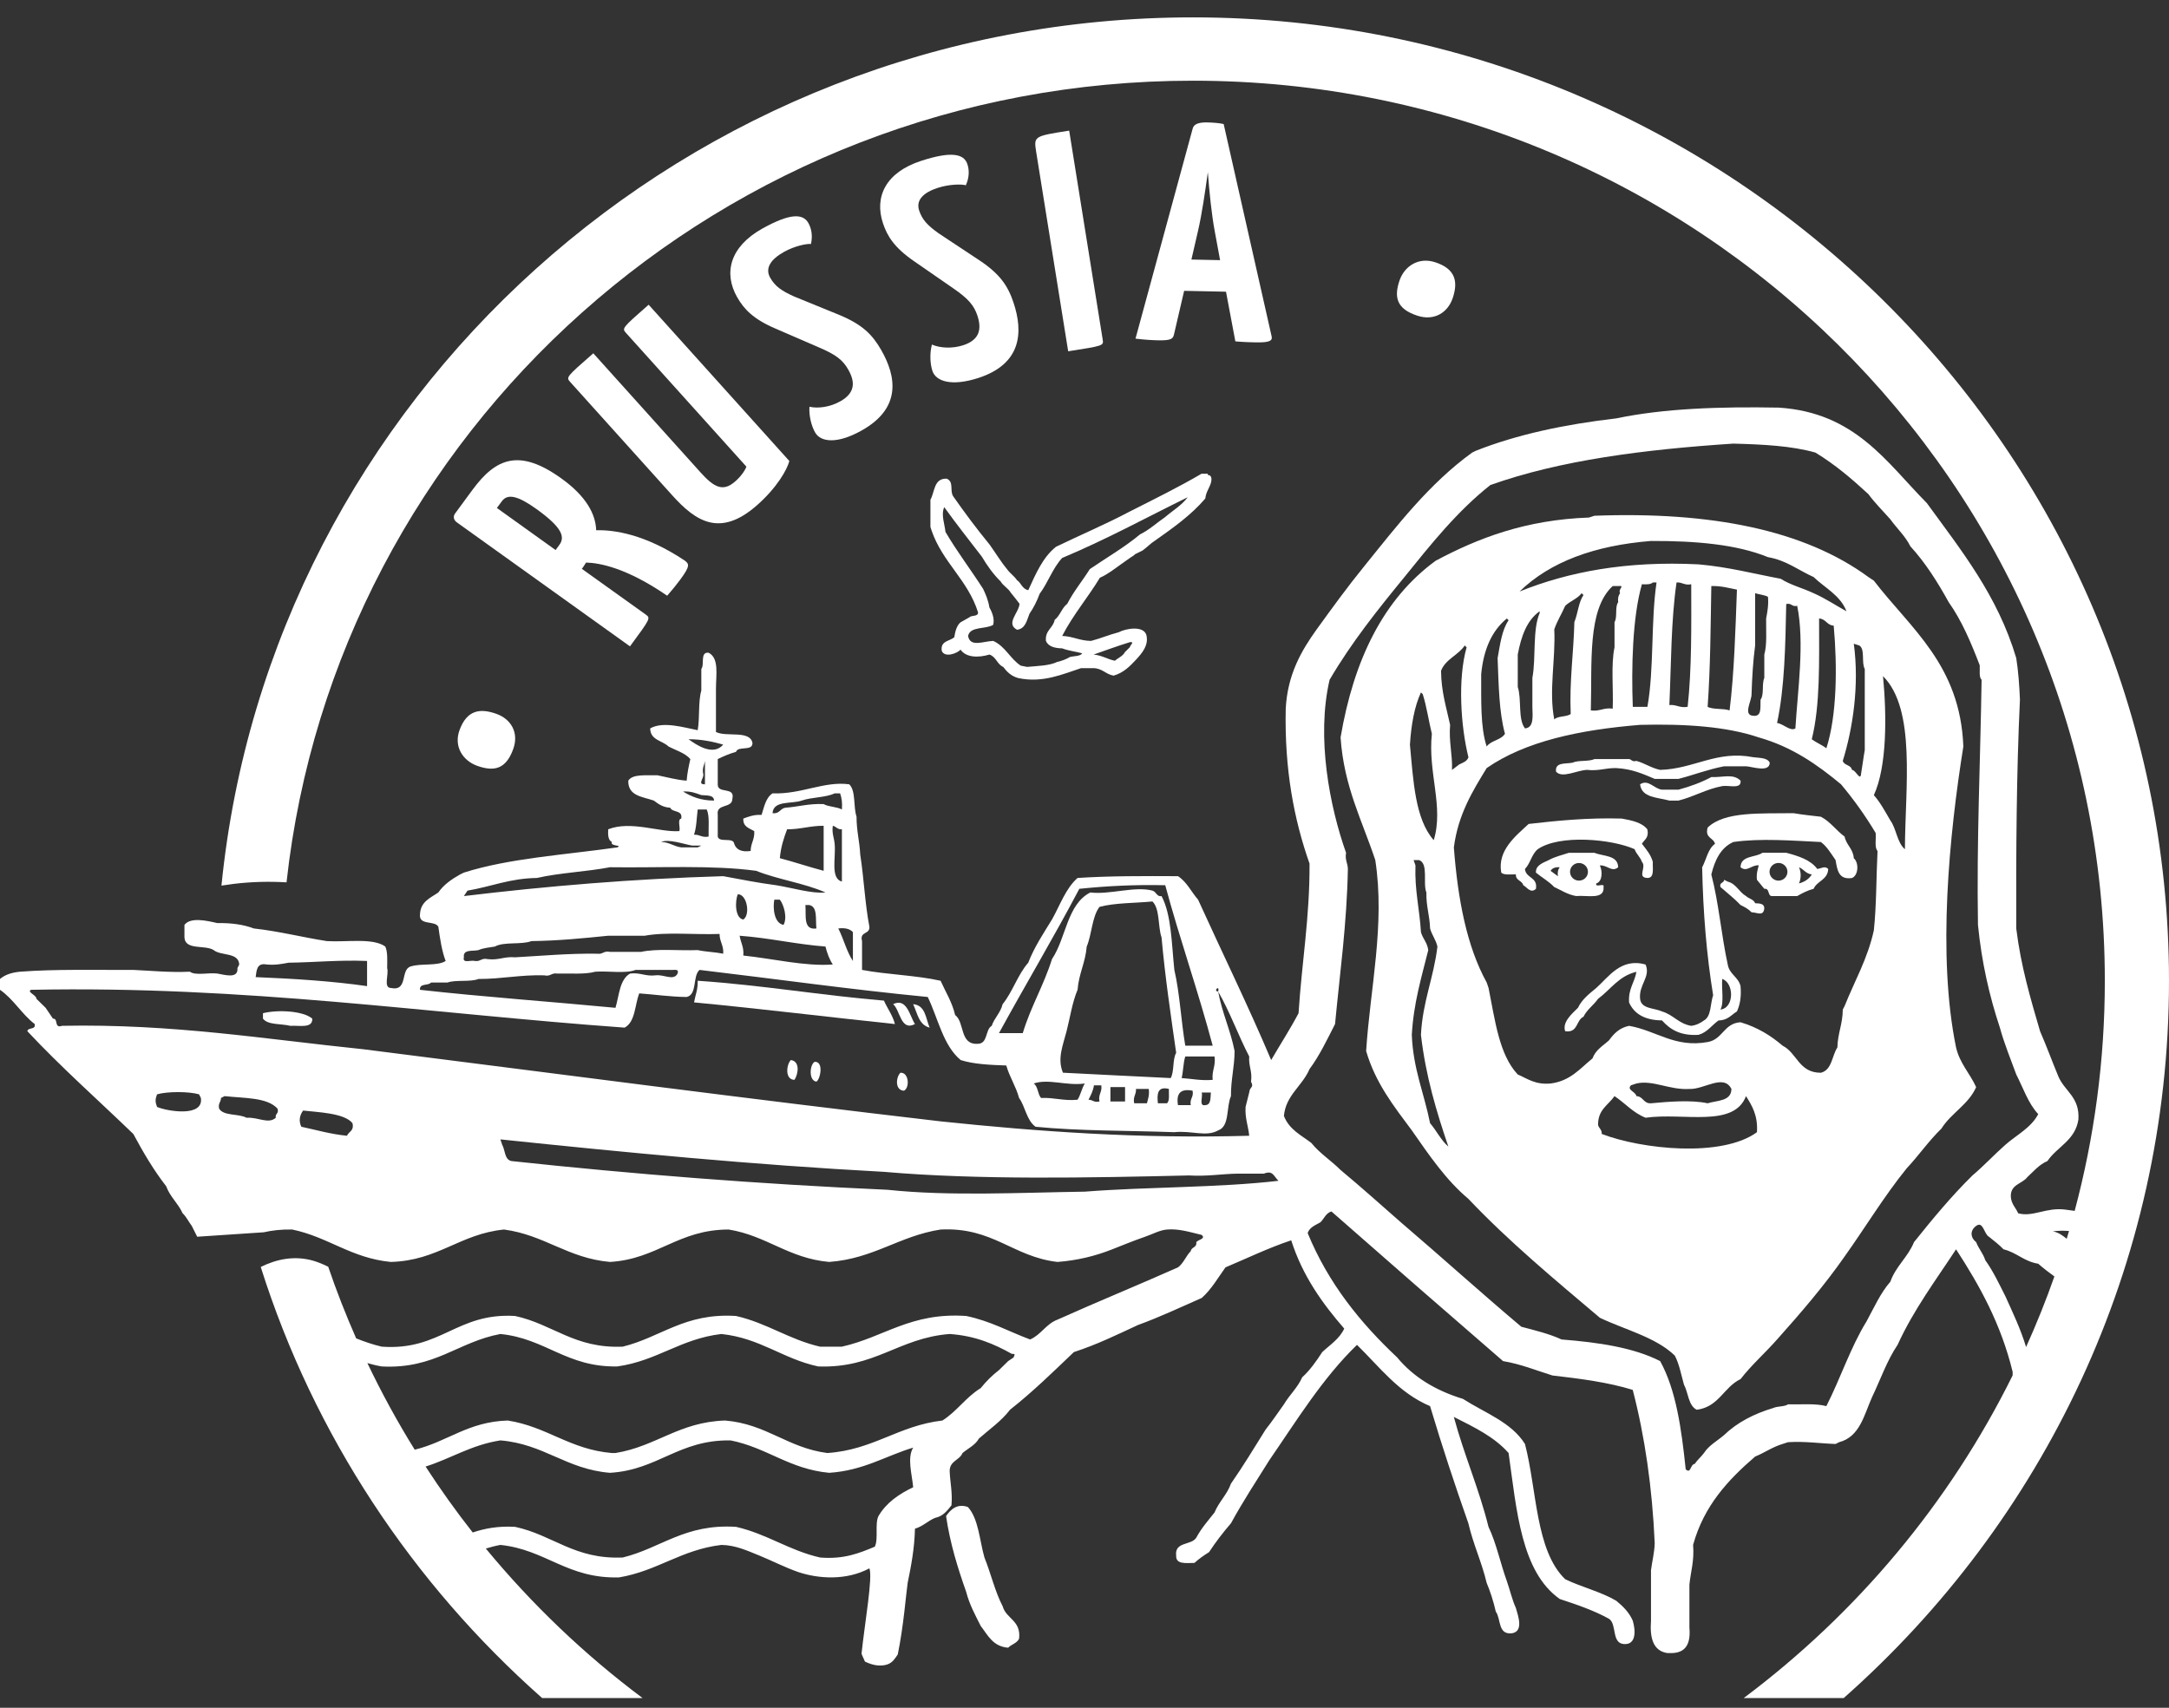 <svg width="80" height="63" viewBox="0 0 80 63" fill="none" xmlns="http://www.w3.org/2000/svg">
<rect x="0" y="0" width="80" height="63" fill="#333333" stroke="none"/>
<path d="M61.908 29.131H61.301C61.01 29.105 60.799 28.73 60.492 28.933C60.549 29.431 61.131 29.412 61.571 29.533H61.908C62.482 29.39 62.918 29.114 63.522 28.999C63.774 28.957 64.234 29.127 64.198 28.799C63.926 28.529 63.571 28.682 63.119 28.666C62.755 28.862 62.347 29.012 61.908 29.131Z" fill="white"/>
<path d="M58.538 28.401C58.967 28.45 59.222 28.324 59.614 28.335C60.194 28.364 60.607 28.553 61.031 28.733H61.908C62.474 28.587 62.99 28.384 63.591 28.268H64.399C64.628 28.279 65.266 28.513 65.274 28.136C65.191 27.952 64.91 27.962 64.669 27.934C63.315 27.67 62.491 28.364 61.234 28.401C60.897 28.331 60.674 28.157 60.355 28.07C60.167 28.125 60.182 27.974 60.021 28.003H58.809C58.593 28.102 58.212 28.035 57.998 28.136C57.736 28.186 57.346 28.11 57.392 28.466C57.62 28.726 58.164 28.411 58.538 28.401Z" fill="white"/>
<path d="M57.908 32.161C57.908 31.98 58.056 31.836 58.238 31.836C58.42 31.836 58.569 31.98 58.569 32.161C58.569 32.342 58.42 32.486 58.238 32.486C58.056 32.486 57.908 32.342 57.908 32.161ZM57.461 32.324L57.191 32.126C57.249 32.026 57.361 31.982 57.527 31.993C57.47 32.069 57.438 32.168 57.461 32.324ZM59.144 32.723C59.191 32.543 58.827 32.772 58.876 32.591C59.106 32.517 59.111 32.145 59.008 31.926C59.278 31.9 59.447 32.192 59.684 31.993C59.671 31.538 59.141 31.597 58.809 31.46H57.864C57.614 31.545 57.371 31.594 57.123 31.728C56.958 31.813 56.626 31.907 56.651 32.192C56.871 32.372 57.131 32.517 57.325 32.723C57.586 32.84 57.81 32.999 58.133 33.055C58.543 33.017 59.183 33.205 59.144 32.723Z" fill="white"/>
<path d="M56.246 32.056C56.445 31.852 56.496 31.504 56.719 31.326C57.523 30.775 59.438 30.948 60.29 31.326C60.352 31.509 60.496 31.61 60.559 31.792C60.745 31.995 60.362 32.371 60.76 32.388C61.031 32.39 60.949 32.044 60.961 31.792C60.883 31.516 60.714 31.33 60.559 31.126C60.651 30.972 60.828 30.906 60.76 30.595C60.563 30.343 60.194 30.266 59.818 30.197C58.571 30.161 57.467 30.271 56.382 30.395C55.916 30.832 55.222 31.362 55.371 32.19C55.471 32.293 55.716 32.25 55.911 32.256C55.897 32.491 56.14 32.475 56.182 32.654C56.318 32.727 56.457 32.975 56.651 32.788C56.721 32.343 56.275 32.406 56.246 32.056Z" fill="white"/>
<path d="M29.168 39.105C29.001 39.276 28.944 39.83 29.303 39.835C29.44 39.63 29.52 39.15 29.168 39.105Z" fill="white"/>
<path d="M30.044 39.171C29.857 39.29 29.827 39.867 30.111 39.901C30.258 39.822 30.392 39.144 30.044 39.171Z" fill="white"/>
<path d="M33.209 39.574C33.043 39.74 33 40.223 33.344 40.236C33.561 40.12 33.523 39.55 33.209 39.574Z" fill="white"/>
<path d="M25.733 36.18C25.744 36.502 25.645 36.713 25.599 36.978C28.097 37.216 30.531 37.517 33.008 37.777C32.921 37.443 32.731 37.208 32.603 36.913C30.263 36.715 28.105 36.341 25.733 36.18Z" fill="white"/>
<path d="M9.699 37.377V37.577C9.879 37.819 10.37 37.758 10.711 37.843C11.051 37.822 11.534 37.948 11.518 37.577C11.177 37.289 10.254 37.24 9.699 37.377Z" fill="white"/>
<path d="M70.26 31.328C69.968 31.084 69.947 30.572 69.721 30.263C69.532 29.942 69.356 29.605 69.114 29.333C69.601 28.276 69.591 26.393 69.452 24.943C70.68 26.168 70.267 29.062 70.26 31.328ZM69.114 34.319C68.882 35.376 68.404 36.188 68.035 37.113L67.968 37.243C67.966 37.771 67.78 38.12 67.769 38.641C67.563 38.949 67.575 39.467 67.161 39.574C66.345 39.577 66.283 38.842 65.748 38.575C65.315 38.203 64.82 37.896 64.197 37.711C63.581 37.746 63.542 38.347 62.983 38.441C61.766 38.66 61.099 38.02 60.087 37.843C59.733 37.914 59.524 38.13 59.348 38.375C59.128 38.578 58.85 38.726 58.74 39.041C58.285 39.408 57.926 39.877 57.193 39.97C56.621 40.022 56.339 39.791 55.98 39.638C55.288 38.902 55.142 37.627 54.903 36.446L54.834 36.244C54.099 34.912 53.769 33.176 53.623 31.26C53.782 30.045 54.31 29.189 54.834 28.334C56.257 27.348 58.251 26.922 60.492 26.74C62.148 26.7 63.668 26.796 64.869 27.203C66.11 27.555 67.036 28.215 67.903 28.933C68.37 29.491 68.8 30.089 69.181 30.729C69.201 30.954 69.132 31.27 69.25 31.391C69.201 32.362 69.212 33.395 69.114 34.319ZM60.156 40.036L60.357 39.97C60.958 39.83 61.584 40.217 62.312 40.172C62.856 40.194 63.576 39.601 63.861 40.172C63.854 40.629 63.344 40.589 62.983 40.7C62.375 40.568 61.524 40.642 60.896 40.7C60.613 40.717 60.613 40.447 60.357 40.436C60.324 40.262 59.986 40.212 60.156 40.036ZM64.802 41.767C63.508 42.711 60.556 42.4 59.077 41.831C59.089 41.669 58.972 41.627 58.943 41.501C58.931 40.934 59.32 40.766 59.549 40.436C59.939 40.695 60.231 41.05 60.695 41.233C62.099 41.034 63.944 41.617 64.399 40.436C64.623 40.792 64.842 41.153 64.802 41.767ZM53.555 28.403C53.574 27.805 53.433 27.365 53.485 26.74C53.348 26.1 53.156 25.514 53.151 24.743C53.319 24.311 53.785 24.173 54.024 23.812L54.094 23.88C53.761 25.043 53.877 26.798 54.161 27.936C54.111 28.087 53.957 28.134 53.822 28.2L53.555 28.403ZM52.746 41.435C52.529 40.338 52.12 39.434 52.072 38.175C52.138 37.002 52.431 36.046 52.679 35.051C52.644 34.771 52.476 34.63 52.409 34.385C52.361 33.548 52.173 32.843 52.207 31.924L52.138 31.728H52.342C52.697 31.863 52.47 32.572 52.61 32.925C52.597 33.424 52.733 33.778 52.746 34.251C52.814 34.494 52.958 34.665 53.017 34.917C52.881 36.069 52.47 36.95 52.409 38.175C52.586 39.706 52.986 41.02 53.42 42.297C53.144 42.059 52.984 41.709 52.746 41.435ZM52.003 27.47C52.05 26.74 52.165 26.076 52.409 25.543L52.476 25.609C52.62 26.063 52.693 26.588 52.812 27.069C52.659 28.509 53.26 29.755 52.881 30.994C52.192 30.213 52.129 28.809 52.003 27.47ZM54.631 24.875C54.716 23.963 55.022 23.27 55.577 22.816L55.642 22.882C55.395 23.235 55.329 23.771 55.237 24.277C55.275 25.261 55.288 26.266 55.508 27.069C55.363 27.304 54.99 27.314 54.834 27.538C54.596 26.819 54.636 25.825 54.631 24.875ZM55.98 24.144C56.106 23.472 56.315 22.881 56.788 22.55V22.616C56.519 23.235 56.658 24.26 56.519 25.009V26.075C56.53 26.442 56.576 26.84 56.248 26.871C55.978 26.54 56.13 25.791 55.98 25.341V24.144ZM57.933 26.339C57.777 26.455 57.459 26.403 57.327 26.54C57.119 25.493 57.379 24.329 57.327 23.216C57.435 22.901 57.602 22.644 57.73 22.349C57.911 22.173 58.184 22.088 58.336 21.883L58.404 21.952C58.221 22.215 58.198 22.634 58.068 22.948C58.04 24.099 57.882 25.114 57.933 26.339ZM59.753 21.883C59.696 21.96 59.663 22.063 59.684 22.217C59.555 22.38 59.663 22.776 59.549 22.948V23.88C59.413 24.521 59.511 25.396 59.482 26.142C59.142 26.094 59.012 26.252 58.675 26.207C58.726 24.46 58.537 22.483 59.482 21.619H59.684C59.96 21.599 59.673 21.711 59.753 21.883ZM61.099 21.487C60.886 22.916 61.012 24.68 60.762 26.075H60.223C60.169 24.661 60.206 22.781 60.559 21.553C60.726 21.562 60.886 21.562 60.963 21.487H61.099ZM62.246 26.075C61.944 26.126 61.837 25.984 61.572 26.009C61.64 24.482 61.632 22.876 61.837 21.487C62.056 21.472 62.125 21.604 62.378 21.553C62.381 23.108 62.399 24.672 62.246 26.075ZM64.064 21.751C64.007 23.272 63.965 24.803 63.793 26.207C63.563 26.124 63.189 26.184 62.983 26.075C63.085 24.643 63.093 23.119 63.119 21.619C63.488 21.609 63.761 21.694 64.064 21.751ZM65.074 24.144V25.009C64.974 25.22 65.074 25.63 64.936 25.807C64.918 26.076 64.995 26.441 64.668 26.405C64.275 26.385 64.611 25.854 64.603 25.609C64.623 24.987 64.659 24.377 64.735 23.812V21.883C64.889 21.933 65.08 21.944 65.209 22.017C65.235 22.331 65.186 22.574 65.141 22.816C65.134 23.272 65.178 23.783 65.074 24.144ZM66.22 26.871C66.033 26.99 65.79 26.706 65.544 26.671C65.823 25.373 65.851 23.828 65.882 22.283C66.089 22.234 66.081 22.398 66.287 22.349C66.564 23.722 66.306 25.448 66.22 26.871ZM67.094 22.816C67.349 22.831 67.38 23.067 67.633 23.08C67.77 24.59 67.752 26.403 67.362 27.604C67.199 27.478 66.992 27.396 66.824 27.272C67.14 26.009 67.094 24.389 67.094 22.816ZM56.047 21.82C57.18 20.721 58.817 20.122 60.896 19.956C62.541 19.951 64.05 20.08 65.209 20.553C65.896 20.673 66.335 21.039 66.892 21.287C67.312 21.693 67.875 21.956 68.105 22.55C67.7 22.328 67.328 22.075 66.892 21.883C66.497 21.696 66.033 21.58 65.679 21.351C64.681 21.164 63.743 20.915 62.649 20.819C59.973 20.686 57.852 21.095 56.047 21.82ZM68.577 23.812C68.8 23.947 68.647 24.452 68.779 24.677V27.67C68.727 27.952 68.694 28.25 68.644 28.533C68.619 28.854 68.443 28.392 68.306 28.403C68.277 28.21 68.017 28.244 67.968 28.069C68.335 26.882 68.584 25.286 68.374 23.747L68.577 23.812ZM72.146 38.641C71.447 35.244 71.898 30.765 72.415 27.538C72.299 24.528 70.479 23.198 69.114 21.421L68.913 21.287C66.543 19.548 63.103 18.865 58.809 19.026L58.607 19.092C56.265 19.176 54.524 19.848 52.95 20.687C51.014 22.104 49.928 24.357 49.445 27.203C49.566 29.014 50.243 30.274 50.725 31.728C51.094 34.113 50.532 36.478 50.388 38.773C50.734 39.962 51.418 40.818 52.072 41.699C52.705 42.606 53.325 43.524 54.161 44.228C55.657 45.807 57.342 47.202 59.01 48.614C59.95 49.061 61.072 49.33 61.772 50.008C61.936 50.314 62.006 50.711 62.109 51.075C62.272 51.38 62.268 51.847 62.58 52.006C63.397 51.905 63.576 51.17 64.197 50.875C64.606 50.348 65.106 49.91 65.544 49.413C66.417 48.435 67.274 47.441 68.035 46.352C68.804 45.272 69.499 44.118 70.329 43.095C70.771 42.624 71.143 42.081 71.607 41.633C71.968 41.055 72.601 40.752 72.887 40.104C72.658 39.598 72.285 39.235 72.146 38.641Z" fill="white"/>
<path d="M37.184 60.784C37.306 60.658 37.512 60.618 37.587 60.451C37.667 59.773 37.11 59.724 36.981 59.253C36.697 58.712 36.547 58.041 36.309 57.456C36.127 56.813 36.092 56.03 35.701 55.595C35.318 55.452 35.062 55.677 34.894 55.929C35.045 56.953 35.328 57.851 35.635 58.721C35.758 59.197 35.973 59.585 36.173 59.983C36.436 60.323 36.619 60.739 37.184 60.784Z" fill="white"/>
<path d="M63.522 36.114C63.958 36.254 63.976 37.182 63.456 37.243C63.596 36.984 63.49 36.48 63.522 36.114ZM68.035 30.861C67.725 30.637 67.514 30.314 67.16 30.129C66.822 30.089 66.478 30.055 66.149 29.998C64.936 30.018 63.607 29.923 62.983 30.53C62.874 30.924 63.199 30.895 63.255 31.128C62.993 31.315 62.938 31.703 62.781 31.995C62.815 33.668 62.946 35.244 63.186 36.713C63.077 37.026 63.122 37.492 62.85 37.643C62.719 37.737 62.577 37.817 62.378 37.843C61.914 37.766 61.717 37.432 61.3 37.313C61.01 37.177 60.532 37.226 60.492 36.847C60.438 36.319 60.889 36.043 60.695 35.582C59.785 35.321 59.33 36.043 58.876 36.446C58.62 36.659 58.351 36.86 58.2 37.179C57.98 37.397 57.616 37.701 57.728 38.041C58.208 38.114 58.125 37.635 58.404 37.508C58.533 37.24 58.778 37.082 58.941 36.847C59.405 36.505 59.707 36.001 60.357 35.85C60.29 36.246 60.05 36.478 60.086 36.981C60.277 37.413 60.68 37.635 61.3 37.643C61.594 37.974 61.976 38.217 62.647 38.175C62.977 38.08 63.137 37.817 63.387 37.643C63.723 37.642 63.854 37.438 64.063 37.313C64.177 37.069 64.231 36.767 64.197 36.378C64.118 36.04 63.785 35.943 63.725 35.582C63.49 34.507 63.392 33.295 63.119 32.259C63.252 31.721 63.467 31.273 63.928 31.062C64.918 30.915 66.148 31.014 67.16 31.062C67.39 31.233 67.534 31.489 67.702 31.728C67.764 32.084 67.805 32.464 68.306 32.39C68.546 32.298 68.57 31.826 68.374 31.66C68.349 31.305 68.099 31.178 68.035 30.861Z" fill="white"/>
<path d="M32.941 37.044C33.202 37.257 33.218 38.056 33.747 37.777C33.558 37.498 33.449 36.789 32.941 37.044Z" fill="white"/>
<path d="M64.736 33.32C64.681 33.173 64.5 33.154 64.399 33.055C64.139 32.91 64.045 32.606 63.725 32.523L63.591 32.456C63.589 32.588 63.405 32.54 63.456 32.722C63.705 32.943 63.971 33.146 64.197 33.386C64.35 33.46 64.492 33.537 64.602 33.653C64.822 33.664 65.036 33.808 65.072 33.52C65.083 33.331 64.909 33.328 64.736 33.32Z" fill="white"/>
<path d="M66.353 32.59C66.435 32.399 66.435 32.179 66.353 31.993C66.528 32.063 66.603 32.232 66.825 32.258C66.724 32.425 66.562 32.532 66.353 32.59ZM65.598 32.487C65.415 32.487 65.266 32.34 65.266 32.159C65.266 31.981 65.415 31.834 65.598 31.834C65.779 31.834 65.927 31.981 65.927 32.159C65.927 32.34 65.779 32.487 65.598 32.487ZM67.027 32.056C66.782 31.721 66.342 31.581 65.881 31.458H65.007C64.742 31.641 64.202 31.552 64.197 31.993C64.433 32.19 64.601 31.897 64.869 31.922C64.83 32.082 64.775 32.224 64.802 32.456L65.073 32.788C65.279 32.764 65.188 33.031 65.341 33.056H66.286C66.471 32.951 66.66 32.848 66.892 32.788C67.019 32.493 67.413 32.461 67.431 32.056C67.307 31.929 67.184 32.037 67.027 32.056Z" fill="white"/>
<path d="M33.68 37.044C33.837 37.381 33.891 37.811 34.288 37.909C34.142 37.567 34.136 37.083 33.68 37.044Z" fill="white"/>
<path d="M73.965 47.818C73.733 47.359 73.511 46.888 73.224 46.489C73.142 46.232 72.977 46.063 72.887 45.822C72.662 45.643 72.663 45.385 72.887 45.224C73.147 45.03 73.176 45.526 73.359 45.623C73.541 45.771 73.733 45.915 73.898 46.087C74.384 46.206 74.655 46.537 75.177 46.619C75.365 46.785 75.566 46.938 75.773 47.088C75.462 47.973 75.112 48.843 74.729 49.692C74.524 49.017 74.237 48.422 73.965 47.818ZM70.595 45.822C70.371 46.376 69.924 46.709 69.722 47.283C69.357 47.7 69.119 48.242 68.843 48.748C68.257 49.695 67.881 50.854 67.362 51.872C66.975 51.766 66.432 51.816 65.949 51.806C65.816 51.898 65.561 51.869 65.41 51.939C64.685 52.155 64.069 52.478 63.591 52.938C63.341 53.155 63.031 53.315 62.848 53.602C62.745 53.743 62.606 53.85 62.512 54C62.334 54.019 62.37 54.391 62.174 54.2C62.019 52.712 61.818 51.271 61.232 50.211C60.254 49.712 58.966 49.521 57.596 49.413C57.152 49.207 56.63 49.08 56.112 48.944C54.612 47.681 53.16 46.364 51.667 45.09C50.932 44.444 50.199 43.789 49.443 43.159C49.098 42.814 48.674 42.545 48.367 42.164C48.009 41.886 47.549 41.675 47.355 41.166C47.425 40.399 48.026 40.075 48.3 39.438C48.669 38.941 48.948 38.351 49.241 37.777C49.42 35.888 49.676 34.08 49.714 32.056C49.711 31.839 49.6 31.726 49.647 31.46C49.048 29.771 48.542 27.216 49.04 25.077C49.846 23.701 50.818 22.486 51.802 21.285C52.777 20.077 53.746 18.86 54.969 17.893C57.542 16.976 60.644 16.581 63.927 16.365C65.023 16.393 66.089 16.447 66.959 16.696C67.684 17.136 68.309 17.671 68.912 18.228C69.157 18.562 69.45 18.849 69.722 19.158C69.965 19.496 70.27 19.77 70.461 20.154C71.016 20.76 71.463 21.47 71.875 22.215C72.356 22.895 72.699 23.707 73.019 24.542C73.029 24.735 72.985 24.98 73.088 25.077C73.042 28.089 72.902 31.012 72.954 34.119C73.091 35.513 73.38 36.759 73.762 37.909C73.93 38.52 74.159 39.068 74.366 39.636C74.623 40.139 74.81 40.708 75.177 41.1C74.908 41.611 74.379 41.865 73.965 42.231C73.55 42.597 73.174 43.005 72.751 43.362C71.976 44.124 71.279 44.967 70.595 45.822ZM40.011 43.96C37.623 43.994 35.014 44.134 32.736 43.891C27.968 43.68 23.354 43.314 18.86 42.831C18.605 42.774 18.634 42.429 18.523 42.231L18.456 42.032C23.088 42.515 27.746 42.969 32.603 43.229C36.077 43.532 40.193 43.448 43.853 43.362C44.527 43.404 45.051 43.303 45.672 43.295H46.617C46.95 43.163 46.974 43.386 47.154 43.56C44.903 43.82 42.343 43.778 40.011 43.96ZM13.404 38.707C9.781 38.336 6.371 37.761 2.289 37.842C1.979 37.948 2.165 37.568 1.953 37.577L1.683 37.178L1.345 36.847C1.345 36.704 0.981 36.598 1.143 36.514C9.069 36.356 15.797 37.387 23.038 37.909C23.434 37.701 23.411 37.079 23.576 36.646C24.161 36.687 24.704 36.772 25.326 36.779C25.729 36.687 25.535 36.008 25.802 35.78C28.608 36.112 31.357 36.501 34.219 36.779C34.601 37.574 34.787 38.568 35.432 39.105C35.907 39.258 36.51 39.284 37.115 39.306C37.239 39.74 37.468 40.067 37.587 40.504C37.819 40.826 37.865 41.337 38.196 41.566C39.806 41.725 41.602 41.704 43.314 41.766C43.943 41.698 44.489 41.951 44.93 41.7C45.363 41.549 45.221 40.836 45.402 40.436C45.396 39.831 45.533 39.369 45.536 38.773C45.383 37.994 45.074 37.368 44.93 36.578C44.728 36.565 44.996 36.304 44.93 36.578C45.363 37.327 45.672 38.198 46.075 38.973C46.047 39.335 46.197 39.519 46.142 39.902C46.261 40.139 46.098 40.067 46.075 40.302L45.941 40.834C45.915 41.26 46.041 41.535 46.075 41.898C41.985 42.013 38.288 41.743 34.692 41.367C27.542 40.534 20.491 39.603 13.404 38.707ZM12.798 41.898C12.183 41.838 11.668 41.683 11.115 41.566C11.005 41.351 11.059 41.126 11.181 40.968C11.699 41.029 12.706 41.057 13 41.434C13.069 41.724 12.862 41.738 12.798 41.898ZM10.171 41.234C9.9 41.48 9.526 41.205 9.092 41.234C8.803 41.074 8.251 41.177 8.083 40.9C8.034 40.699 8.151 40.658 8.151 40.504L8.284 40.436C9.012 40.517 9.859 40.476 10.238 40.9C10.293 41.089 10.143 41.072 10.171 41.234ZM5.792 40.834C5.722 40.647 5.722 40.559 5.792 40.37C6.166 40.26 6.968 40.26 7.342 40.37L7.409 40.504C7.521 41.227 6.152 40.992 5.792 40.834ZM9.835 35.58C10.155 35.608 10.396 35.56 10.643 35.514C11.617 35.502 12.511 35.407 13.539 35.45V36.378C12.249 36.193 10.855 36.104 9.43 36.046C9.464 35.792 9.471 35.51 9.835 35.58ZM15.898 36.246H16.502C16.816 36.135 17.345 36.235 17.648 36.114C18.505 36.117 19.193 35.954 20.073 35.98C20.308 36.035 20.334 35.88 20.545 35.914C21.028 35.903 21.572 35.954 21.958 35.846C22.438 35.811 23.073 35.926 23.441 35.78H24.721C24.84 35.797 25.058 35.714 24.991 35.914C24.845 36.198 24.487 35.938 24.182 35.98C23.8 36.025 23.624 35.869 23.24 35.914C22.853 36.132 22.838 36.717 22.701 37.178C20.305 36.949 17.852 36.778 15.491 36.514C15.464 36.262 15.798 36.373 15.898 36.246ZM26.675 35.182C26.379 35.121 26.028 35.113 25.733 35.049C25.039 35.076 24.231 34.986 23.643 35.115H22.499C22.264 35.063 22.239 35.215 22.027 35.182C20.958 35.168 19.996 35.26 18.997 35.315C18.597 35.278 18.394 35.432 17.986 35.382C17.75 35.329 17.725 35.482 17.513 35.45C17.374 35.408 17.046 35.555 17.11 35.315C17.069 35.01 17.428 35.099 17.648 35.049C17.817 34.971 18.043 34.954 18.254 34.918C18.585 34.731 19.23 34.86 19.601 34.717C20.6 34.704 21.515 34.612 22.432 34.519H23.779C24.572 34.372 25.635 34.488 26.54 34.453C26.54 34.739 26.696 34.873 26.675 35.182ZM17.11 33.056L17.243 32.855C18.107 32.711 18.806 32.401 19.803 32.388C20.642 32.196 21.634 32.158 22.499 31.992C24.314 32.018 26.27 31.905 27.888 32.124C28.684 32.445 29.674 32.579 30.446 32.923C29.964 32.977 29.191 32.745 28.629 32.656C27.953 32.569 27.323 32.44 26.675 32.322C23.336 32.42 20.176 32.688 17.11 33.056ZM25.529 31.194H25.867L25.733 31.26H25.127C24.85 31.223 24.689 31.069 24.384 31.059C24.665 30.94 25.204 31.136 25.529 31.194ZM26.136 30.861C25.881 30.91 25.815 30.78 25.597 30.793C25.689 30.532 25.694 30.18 25.733 29.862H26.067C26.179 30.11 26.125 30.517 26.136 30.861ZM25.192 29.199C25.478 29.181 25.671 29.261 25.867 29.331C26.072 29.351 26.327 29.318 26.338 29.533C25.844 29.533 25.499 29.386 25.192 29.199C25.116 28.998 24.837 29.272 25.192 29.199ZM25.934 28.534C25.896 28.318 25.979 28.223 26.001 28.069V28.933C25.692 28.936 25.996 28.7 25.934 28.534ZM25.395 27.27C25.89 27.272 26.291 27.36 26.675 27.468C26.306 27.899 25.7 27.491 25.395 27.27ZM30.379 30.463V32.124C29.831 31.979 29.312 31.803 28.763 31.658C28.799 31.252 28.908 30.915 29.031 30.593C29.529 30.595 29.884 30.459 30.379 30.463ZM29.57 29.533C29.939 29.404 30.453 29.425 30.784 29.267H30.986C31.044 29.43 31.073 29.621 31.052 29.862C30.87 29.757 30.565 29.77 30.379 29.663C29.839 29.637 29.447 29.762 28.965 29.797C28.771 29.826 28.753 30.034 28.494 29.997C28.525 29.516 29.194 29.666 29.57 29.533ZM29.706 33.386H29.842C30.166 33.442 30.072 33.911 30.112 34.251C29.614 34.321 29.739 33.777 29.706 33.386ZM28.56 33.188H28.763C28.91 33.376 29.049 33.85 28.899 34.119C28.538 34.055 28.502 33.46 28.56 33.188ZM27.214 32.989C27.555 32.985 27.682 33.75 27.416 33.921C27.104 33.874 27.104 33.236 27.214 32.989ZM30.446 34.918C30.508 35.166 30.592 35.394 30.717 35.58C29.698 35.658 28.474 35.358 27.416 35.25C27.444 34.933 27.318 34.77 27.28 34.519C28.387 34.601 29.343 34.833 30.446 34.918ZM30.784 31.126C30.765 30.903 30.676 30.744 30.717 30.463C30.845 30.491 30.885 30.606 31.052 30.593V32.522C30.616 32.403 30.838 31.629 30.784 31.126ZM31.458 34.385V35.45C31.225 35.103 31.117 34.633 30.919 34.251C31.176 34.219 31.351 34.27 31.458 34.385ZM40.011 39.97C39.899 40.148 39.858 40.391 39.744 40.569C39.219 40.62 38.889 40.481 38.397 40.504C38.27 40.36 38.288 40.077 38.126 39.97C38.679 39.782 39.334 40.065 40.011 39.97ZM40.552 40.634C40.346 40.684 40.307 40.568 40.147 40.569C40.23 40.408 40.317 40.246 40.349 40.038H40.62C40.657 40.296 40.499 40.362 40.552 40.634ZM41.496 40.634H40.956V40.102H41.496V40.634ZM42.303 40.699H41.832C41.78 40.451 41.914 40.383 41.899 40.17H42.37C42.4 40.397 42.343 40.541 42.303 40.699ZM43.045 40.699H42.707C42.669 40.354 42.692 40.065 43.112 40.17C43.105 40.362 43.148 40.605 43.045 40.699ZM39.205 39.572C38.986 39.053 39.21 38.549 39.339 38.041C39.468 37.537 39.546 36.983 39.744 36.514C39.791 35.916 40.033 35.513 40.082 34.918C40.273 34.464 40.274 33.824 40.552 33.455C41.118 33.303 41.852 33.318 42.506 33.255C42.787 33.529 42.701 34.169 42.842 34.583C42.973 36.048 43.182 37.444 43.381 38.839C43.241 39.078 43.316 39.529 43.179 39.77C41.853 39.704 40.524 39.641 39.205 39.572ZM39.809 32.788C40.806 32.685 41.85 32.63 42.978 32.656C43.521 34.667 44.191 36.555 44.728 38.575H43.717C43.562 37.663 43.515 36.647 43.314 35.78C43.211 34.817 43.211 33.757 42.842 33.056C42.671 33.096 42.651 32.896 42.506 32.855C41.858 32.682 40.924 33.012 40.214 32.923C39.355 33.358 39.321 34.61 38.8 35.382C38.498 36.347 38.018 37.136 37.723 38.111H36.846C37.822 36.325 38.857 34.596 39.809 32.788ZM43.919 40.768H43.448C43.376 40.342 43.538 40.148 43.987 40.236C44.034 40.483 43.874 40.522 43.919 40.768ZM44.323 40.302H44.661C44.642 40.505 44.671 40.755 44.459 40.768C44.204 40.821 44.374 40.452 44.323 40.302ZM44.728 39.836C44.287 39.872 43.962 39.794 43.583 39.77C43.644 39.521 43.641 39.206 43.717 38.973H44.796C44.847 39.334 44.689 39.489 44.728 39.836ZM76.312 45.411L76.227 45.699C76.088 45.583 75.922 45.464 75.715 45.423C75.927 45.398 76.125 45.396 76.312 45.411ZM37.386 50.076L37.184 50.211L36.846 50.543C36.595 50.735 36.371 50.959 36.173 51.207C35.631 51.536 35.293 52.066 34.759 52.403C33.129 52.592 32.216 53.486 30.515 53.602C29.044 53.411 28.275 52.529 26.742 52.403C25.044 52.456 24.206 53.357 22.701 53.602H22.566C21.013 53.469 20.181 52.629 18.728 52.403C17.261 52.445 16.504 53.186 15.296 53.479C14.657 52.45 14.075 51.383 13.55 50.284C13.719 50.332 13.892 50.377 14.078 50.408C16.045 50.511 16.887 49.502 18.456 49.211C20.13 49.378 20.896 50.442 22.768 50.408C24.242 50.202 25.101 49.386 26.608 49.211C28.048 49.364 28.867 50.126 30.178 50.408C32.275 50.485 33.148 49.354 35.027 49.211C35.973 49.276 36.674 49.583 37.319 49.944C37.491 49.942 37.401 49.993 37.386 50.076ZM33.681 54.864C33.151 55.118 32.688 55.436 32.4 55.929C32.261 56.211 32.405 56.778 32.266 57.057C31.695 57.294 31.129 57.53 30.245 57.456C29.098 57.194 28.296 56.588 27.147 56.325C25.25 56.206 24.389 57.108 22.969 57.456C21.184 57.533 20.399 56.625 18.997 56.325C18.368 56.289 17.875 56.385 17.436 56.533C16.819 55.751 16.241 54.938 15.697 54.101C16.641 53.803 17.379 53.303 18.456 53.136C20.073 53.27 20.881 54.2 22.499 54.332C24.276 54.225 25.029 53.107 26.946 53.136C28.291 53.402 29.107 54.193 30.582 54.332C31.847 54.249 32.652 53.714 33.681 53.402C33.452 53.78 33.636 54.378 33.681 54.864ZM44 0.641C25.344 0.641 9.964 14.715 8.168 32.67C8.321 32.646 8.466 32.63 8.62 32.606C9.28 32.527 9.931 32.511 10.568 32.55C12.396 15.924 26.662 2.977 44 2.977C62.575 2.977 77.633 17.848 77.633 36.183C77.633 39.116 77.244 41.959 76.521 44.669L76.188 44.624C75.478 44.524 74.982 44.91 74.436 44.758C74.351 44.553 74.188 44.427 74.167 44.158C74.138 43.686 74.58 43.681 74.772 43.427C75.004 43.214 75.202 42.966 75.516 42.831C75.876 42.3 76.541 42.07 76.658 41.301C76.715 40.467 76.145 40.254 75.917 39.704C75.689 39.155 75.481 38.584 75.244 38.041C74.892 36.839 74.536 35.639 74.366 34.251C74.358 31.38 74.373 28.537 74.502 25.807C74.479 25.277 74.443 24.761 74.366 24.276C73.679 21.965 72.334 20.301 71.068 18.558C69.581 17.057 68.432 15.221 65.611 15.037C63.439 14.997 61.376 15.065 59.614 15.434C57.707 15.656 55.952 16.027 54.429 16.631L54.297 16.696C52.715 17.841 51.534 19.382 50.32 20.886C49.697 21.65 49.146 22.413 48.566 23.214C48.001 24.001 47.489 24.876 47.422 26.141C47.373 28.384 47.726 30.229 48.3 31.858C48.31 33.84 48.013 35.519 47.895 37.377C47.58 37.975 47.219 38.528 46.885 39.105C46.031 37.087 45.086 35.163 44.189 33.188C43.939 32.904 43.775 32.532 43.448 32.322C42.183 32.316 40.919 32.311 39.744 32.388C39.305 32.775 39.097 33.394 38.8 33.921C38.488 34.431 38.155 34.923 37.925 35.514C37.538 35.954 37.35 36.588 36.98 37.044C36.901 37.366 36.679 37.545 36.578 37.842C36.325 37.991 36.452 38.518 36.04 38.507C35.39 38.528 35.585 37.711 35.228 37.444C35.115 36.96 34.877 36.596 34.692 36.18C33.795 35.978 32.721 35.954 31.795 35.78V34.717C31.694 34.35 32.093 34.48 32.066 34.185C31.904 33.347 31.863 32.388 31.728 31.524C31.705 31.038 31.59 30.642 31.592 30.127C31.468 29.765 31.573 29.173 31.323 28.933C30.399 28.807 29.555 29.307 28.494 29.267C28.249 29.423 28.185 29.757 28.09 30.061C27.805 30.047 27.614 30.124 27.416 30.197C27.398 30.501 27.637 30.553 27.819 30.659C27.84 30.97 27.687 31.106 27.687 31.392C27.344 31.442 27.152 31.341 27.08 31.126C27.047 30.87 26.523 31.101 26.473 30.861V30.061C26.407 29.623 27.011 29.839 27.013 29.463C27.119 29.003 26.459 29.301 26.473 28.933V28.002C26.683 27.9 26.9 27.803 27.147 27.736C27.222 27.499 27.769 27.731 27.753 27.402C27.651 26.927 26.793 27.199 26.407 27.003V25.409C26.407 24.893 26.531 24.281 26.136 24.079C25.808 24.044 25.996 24.519 25.867 24.677V25.475C25.746 25.886 25.815 26.489 25.733 26.937C25.225 26.838 24.453 26.598 23.981 26.871C23.986 27.309 24.428 27.314 24.654 27.536C24.933 27.683 25.265 27.775 25.462 28.002C25.405 28.255 25.349 28.509 25.326 28.799C24.933 28.767 24.607 28.671 24.249 28.6C23.836 28.612 23.338 28.54 23.173 28.799C23.16 29.368 23.697 29.388 24.115 29.533C24.281 29.657 24.443 29.782 24.721 29.797C24.797 29.985 25.188 29.868 25.127 30.197C24.975 30.224 25.099 30.524 25.058 30.659C24.339 30.715 23.268 30.261 22.432 30.593C22.421 30.806 22.43 30.994 22.566 31.059C22.491 31.231 22.985 31.167 22.768 31.26C20.845 31.534 18.771 31.66 17.11 32.19L16.974 32.256C16.659 32.433 16.367 32.633 16.167 32.923C15.877 33.125 15.515 33.254 15.491 33.721C15.436 34.155 16.03 33.943 16.167 34.185C16.23 34.632 16.295 35.076 16.437 35.45C16.14 35.645 15.531 35.531 15.157 35.65C14.75 35.756 15.07 36.583 14.414 36.446C14.13 36.438 14.35 35.935 14.28 35.714C14.282 35.426 14.303 35.115 14.211 34.918C13.76 34.59 12.8 34.761 12.057 34.717C11.146 34.576 10.31 34.356 9.363 34.251C8.989 34.109 8.542 34.043 8.016 34.053C7.629 33.963 7.025 33.824 6.803 34.119V34.583C6.829 35.066 7.57 34.846 7.881 35.049C8.151 35.27 8.797 35.121 8.824 35.58L8.757 35.714C8.795 36.127 8.266 35.954 8.016 35.914C7.699 35.871 7.208 36 7.004 35.846C6.253 35.88 5.605 35.811 4.918 35.78C3.508 35.787 2.05 35.746 0.74 35.846C0.431 35.875 0.181 35.959 0 36.114V36.514C0.501 36.86 0.8 37.408 1.28 37.777C1.327 38.003 1.032 37.886 1.009 38.041C2.248 39.367 3.611 40.571 4.918 41.833C5.283 42.513 5.671 43.172 6.129 43.76C6.272 44.152 6.57 44.39 6.736 44.758C6.873 44.885 6.956 45.071 7.074 45.224L7.273 45.623L9.727 45.459C10.04 45.388 10.383 45.348 10.778 45.357C12.114 45.634 12.945 46.41 14.414 46.553C16.161 46.505 16.961 45.519 18.59 45.357C20.094 45.559 20.933 46.413 22.499 46.553C24.255 46.447 25.013 45.357 26.877 45.357C28.285 45.586 29.08 46.418 30.582 46.553C32.231 46.431 33.161 45.596 34.692 45.357C36.627 45.261 37.354 46.364 39.003 46.553C39.726 46.498 40.387 46.339 41.024 46.087C41.343 45.962 41.78 45.78 42.235 45.623C42.523 45.523 42.779 45.377 43.045 45.357C43.473 45.322 43.853 45.443 44.323 45.556C44.481 45.7 44.207 45.722 44.122 45.822C44.155 46.029 43.941 45.997 43.919 46.154C43.742 46.331 43.655 46.601 43.448 46.753C41.979 47.407 40.469 48.023 39.003 48.682C38.58 48.84 38.4 49.238 37.994 49.413C37.207 49.12 36.528 48.73 35.636 48.546C33.581 48.406 32.611 49.33 31.052 49.678H30.245C29.098 49.413 28.296 48.808 27.147 48.546C25.25 48.426 24.389 49.328 22.969 49.678C21.184 49.753 20.399 48.848 18.997 48.546C16.844 48.417 16.262 49.837 14.078 49.678C13.741 49.599 13.434 49.491 13.137 49.373C12.758 48.509 12.411 47.63 12.106 46.73C11.928 46.642 11.76 46.571 11.575 46.514C10.875 46.308 10.213 46.443 9.617 46.738C11.575 52.938 15.214 58.412 19.996 62.641H23.7C21.555 61.037 19.617 59.182 17.919 57.126C18.09 57.074 18.267 57.026 18.456 56.992C20.143 57.168 20.917 58.244 22.835 58.19C24.255 57.951 25.125 57.168 26.608 56.992C27.127 57 27.56 57.203 28.021 57.39C28.479 57.577 28.959 57.825 29.437 57.991C30.186 58.244 31.218 58.312 32.066 57.856C32.196 58.173 31.899 59.846 31.776 61.005L31.798 61.061L31.902 61.295C32.167 61.424 32.456 61.491 32.728 61.401C32.923 61.335 33.011 61.179 33.112 61.034C33.325 60.015 33.421 58.77 33.478 58.389C33.607 57.761 33.729 57.127 33.747 56.393C34.043 56.307 34.219 56.106 34.488 55.995C34.784 55.934 34.936 55.729 35.094 55.531C35.135 55.047 35.043 54.696 35.027 54.266C35.027 53.887 35.393 53.872 35.501 53.602C35.708 53.429 35.971 53.311 36.106 53.068C36.498 52.722 36.934 52.424 37.253 52.005C38.09 51.346 38.843 50.609 39.608 49.878C40.456 49.604 41.203 49.235 41.967 48.882C42.787 48.583 43.546 48.223 44.323 47.882C44.679 47.568 44.921 47.141 45.2 46.753C46.003 46.415 46.77 46.041 47.624 45.755C48.045 47.07 48.772 48.081 49.58 49.012C49.402 49.394 49.058 49.607 48.769 49.878C48.551 50.213 48.32 50.543 48.029 50.809C47.859 51.194 47.562 51.455 47.355 51.806C47.131 52.118 46.917 52.438 46.681 52.735C46.261 53.408 45.85 54.087 45.402 54.731C45.255 55.142 44.958 55.4 44.796 55.795C44.56 56.094 44.308 56.377 44.122 56.726C43.943 57.015 43.314 56.861 43.381 57.39C43.367 57.716 43.739 57.659 44.055 57.656C44.217 57.508 44.4 57.379 44.594 57.258C44.841 56.881 45.112 56.53 45.402 56.194C45.843 55.386 46.336 54.635 46.816 53.868C47.833 52.392 48.78 50.84 50.05 49.612C50.886 50.427 51.583 51.38 52.746 51.872C53.185 53.344 53.662 54.781 54.158 56.194C54.337 56.97 54.648 57.616 54.832 58.389C54.969 58.718 55.083 59.072 55.17 59.453C55.369 59.72 55.234 60.32 55.776 60.25C56.199 60.17 55.996 59.619 55.911 59.318C55.771 59.015 55.691 58.647 55.576 58.322C55.338 57.666 55.19 56.929 54.901 56.325C54.546 54.902 53.999 53.671 53.622 52.27C54.363 52.644 55.121 53.007 55.642 53.602C55.941 55.721 56.102 57.98 57.529 58.987C58.169 59.197 58.801 59.414 59.348 59.719C59.64 59.915 59.434 60.607 59.885 60.648C60.363 60.691 60.326 60.136 60.221 59.785C60.086 59.475 59.861 59.257 59.614 59.053C59.056 58.721 58.331 58.549 57.728 58.256C56.63 57.192 56.692 54.98 56.246 53.268C55.742 52.462 54.762 52.121 53.959 51.605C52.945 51.295 52.127 50.796 51.533 50.076C50.176 48.8 48.996 47.349 48.231 45.488C48.302 45.27 48.521 45.196 48.702 45.09C48.839 44.958 48.899 44.752 49.107 44.69C51.209 46.537 53.319 48.379 55.438 50.211C56.109 50.324 56.66 50.556 57.258 50.741C58.306 50.861 59.333 50.997 60.221 51.273C60.665 52.983 60.94 54.864 61.031 56.925C61.02 57.294 60.937 57.587 60.894 57.924V59.785C60.846 60.433 60.976 60.904 61.501 60.982H61.637C62.177 60.982 62.363 60.636 62.311 60.049V58.456C62.36 57.972 62.496 57.571 62.447 56.992C62.845 55.547 63.739 54.59 64.736 53.732C65.086 53.591 65.367 53.382 65.746 53.268L65.949 53.202C66.593 53.163 67.114 53.249 67.702 53.268L67.834 53.202C68.598 53.002 68.752 52.2 69.047 51.541C69.357 50.894 69.602 50.181 69.989 49.612C70.582 48.313 71.395 47.232 72.146 46.087C73.016 47.425 73.804 48.84 74.234 50.611L74.232 50.74C71.907 55.437 68.494 59.512 64.314 62.641H68.002C75.362 56.132 80 46.682 80 36.183C80 16.585 63.847 0.641 44 0.641Z" fill="white"/>
<path d="M16.948 26.937C16.729 27.541 17.072 28.063 17.606 28.253C18.22 28.469 18.659 28.381 18.928 27.636C19.152 27.02 18.84 26.519 18.301 26.331C17.689 26.115 17.216 26.202 16.948 26.937Z" fill="white"/>
<path d="M20.629 20.104L20.492 20.291L18.327 18.739L18.512 18.488C18.724 18.201 19.103 18.289 19.782 18.775C20.76 19.476 20.84 19.817 20.629 20.104ZM17.429 18.067L17.279 18.27L16.788 18.939C16.651 19.126 16.838 19.261 16.838 19.261L23.236 23.844C23.988 22.821 24.003 22.803 23.815 22.669L21.46 20.984L21.509 20.918L21.617 20.753C22.125 20.765 23.12 20.953 24.608 21.976C24.797 21.759 24.966 21.551 25.088 21.384C25.457 20.883 25.427 20.805 25.25 20.676C23.785 19.699 22.636 19.542 21.989 19.561C21.97 18.965 21.62 18.304 20.699 17.645C19.157 16.539 18.29 16.896 17.429 18.067Z" fill="white"/>
<path d="M27.117 17.759C26.667 18.156 26.338 17.982 25.837 17.426L21.883 13.033C20.874 13.916 20.874 13.916 21.036 14.097L24.797 18.275C25.656 19.227 26.551 19.838 27.914 18.644C28.654 17.994 29.031 17.326 29.114 17.007L23.924 11.241C22.934 12.11 22.934 12.11 23.096 12.29L27.53 17.215C27.471 17.373 27.318 17.584 27.117 17.759Z" fill="white"/>
<path d="M28.916 9.293C29.3 9.077 29.754 8.982 29.911 9.001C29.983 8.682 29.922 8.415 29.814 8.224C29.612 7.873 29.137 7.863 28.116 8.433C26.923 9.101 26.676 10.069 27.192 10.969C27.444 11.409 27.785 11.771 28.601 12.121L30.221 12.823C30.838 13.086 31.088 13.287 31.282 13.627C31.553 14.096 31.542 14.499 30.985 14.809C30.621 15.013 30.177 15.078 29.855 15.005C29.832 15.363 29.938 15.735 30.066 15.956C30.266 16.306 30.864 16.393 31.775 15.884C33.244 15.065 33.073 13.906 32.5 12.909C32.173 12.338 31.8 11.968 30.959 11.619L29.284 10.935C28.813 10.722 28.587 10.558 28.409 10.248C28.208 9.899 28.42 9.57 28.916 9.293Z" fill="white"/>
<path d="M34.59 6.93C35.009 6.793 35.473 6.788 35.623 6.835C35.757 6.54 35.751 6.263 35.68 6.055C35.556 5.675 35.092 5.57 33.978 5.933C32.673 6.355 32.24 7.257 32.567 8.237C32.727 8.717 32.99 9.139 33.718 9.639L35.166 10.641C35.718 11.02 35.922 11.267 36.048 11.637C36.218 12.15 36.127 12.54 35.52 12.738C35.124 12.865 34.674 12.843 34.372 12.711C34.281 13.055 34.31 13.442 34.391 13.684C34.518 14.064 35.087 14.265 36.08 13.945C37.682 13.426 37.745 12.256 37.383 11.167C37.176 10.546 36.885 10.11 36.127 9.605L34.622 8.609C34.206 8.311 34.015 8.107 33.902 7.768C33.775 7.388 34.049 7.104 34.59 6.93Z" fill="white"/>
<path d="M40.671 12.527L39.435 4.819C38.149 5.021 38.127 5.024 38.214 5.58L39.398 12.959C40.696 12.756 40.709 12.754 40.671 12.527Z" fill="white"/>
<path d="M44.188 8.513C44.328 7.907 44.45 7.074 44.549 6.352C44.603 7.077 44.689 7.916 44.803 8.527L45.001 9.597L43.943 9.575L44.188 8.513ZM43.303 12.327L43.675 10.729L45.219 10.761L45.564 12.593C45.898 12.622 46.144 12.627 46.318 12.63C46.841 12.641 46.935 12.564 46.903 12.414L45.133 4.576C44.97 4.537 44.739 4.521 44.517 4.516C44.215 4.511 44.028 4.576 43.989 4.747L41.881 12.492C42.181 12.532 42.531 12.551 42.707 12.554C43.228 12.566 43.265 12.486 43.303 12.327Z" fill="white"/>
<path d="M53.58 10.999C53.786 10.39 53.686 9.921 52.937 9.675C52.32 9.472 51.797 9.819 51.617 10.353C51.412 10.962 51.51 11.394 52.272 11.644C52.899 11.852 53.399 11.532 53.58 10.999Z" fill="white"/>
<path d="M38.345 21.907C38.653 21.496 38.828 20.955 39.177 20.583C40.793 19.906 42.271 19.098 43.806 18.343C43.587 18.642 43.254 18.833 42.973 19.076C42.663 19.287 42.397 19.542 42.047 19.714C41.479 20.188 40.816 20.57 40.196 20.994C39.926 21.425 39.603 21.809 39.364 22.274C39.162 22.426 39.1 22.713 38.9 22.866C38.841 23.177 38.542 23.246 38.577 23.643C38.661 23.846 38.89 23.912 39.177 23.918C39.399 24.004 39.674 24.036 39.917 24.101C39.837 24.218 39.613 24.194 39.455 24.239C39.324 24.321 39.166 24.378 38.991 24.419C38.702 24.56 38.273 24.565 37.882 24.602L37.649 24.556C37.259 24.304 37.079 23.841 36.632 23.643C36.26 23.657 35.781 23.889 35.706 23.459C35.783 23.093 36.359 23.222 36.632 23.05C36.689 22.831 36.598 22.594 36.493 22.41C36.451 22.147 36.359 21.931 36.261 21.724C35.807 21.015 35.303 20.357 34.872 19.622C34.847 19.348 34.699 18.985 34.827 18.709C35.275 19.332 35.747 19.93 36.214 20.536C36.413 20.873 36.639 21.186 36.908 21.451C37.004 21.614 37.184 21.698 37.28 21.862L37.464 22.091L37.604 22.274C37.58 22.61 37.081 22.998 37.512 23.232C37.825 23.193 37.87 22.887 37.972 22.639C38.122 22.42 38.246 22.176 38.345 21.907ZM41.675 23.689C41.866 23.667 41.675 23.804 41.675 23.873L41.492 24.055C41.414 24.207 41.243 24.265 41.122 24.375C40.839 24.318 40.647 24.175 40.335 24.147C40.78 23.991 41.218 23.83 41.675 23.689ZM37.512 21.404C37.407 21.247 37.248 21.148 37.141 20.994C36.904 20.708 36.711 20.381 36.493 20.08C36.023 19.509 35.579 18.912 35.15 18.298C35.024 18.075 35.192 17.779 34.919 17.658C34.438 17.64 34.482 18.141 34.317 18.436V19.44L34.362 19.577C34.766 20.75 35.7 21.395 36.075 22.594C36.074 22.758 35.83 22.686 35.752 22.774L35.427 22.958C35.287 23.077 35.233 23.283 35.197 23.507C35.027 23.659 34.679 23.635 34.735 24.009C34.841 24.279 35.315 24.101 35.427 23.964C35.631 24.26 36.079 24.27 36.493 24.147C36.738 24.223 36.776 24.507 37.001 24.602C37.14 24.785 37.302 24.947 37.558 25.014C38.464 25.208 39.22 24.859 39.873 24.648H40.335C40.666 24.658 40.783 24.876 41.074 24.924C41.446 24.816 41.678 24.574 41.907 24.329C42.111 24.105 42.384 23.801 42.279 23.415C42.162 23.071 41.521 23.185 41.26 23.324C40.906 23.415 40.596 23.551 40.242 23.643C39.829 23.64 39.579 23.475 39.177 23.459C39.577 22.682 40.122 22.049 40.567 21.313C40.857 21.186 41.095 20.994 41.354 20.81L41.675 20.583L41.815 20.491L41.863 20.446L42.14 20.309C42.295 20.199 42.437 20.045 42.604 19.941C43.267 19.472 43.933 19.004 44.456 18.389C44.477 18.18 44.573 18.049 44.638 17.886C44.686 17.769 44.738 17.524 44.547 17.522V17.477H44.315C43.454 17.982 42.535 18.43 41.631 18.89C40.766 19.347 39.835 19.74 38.946 20.172C38.461 20.56 38.201 21.171 37.927 21.77C37.704 21.733 37.669 21.507 37.512 21.404Z" fill="white"/>
</svg>
